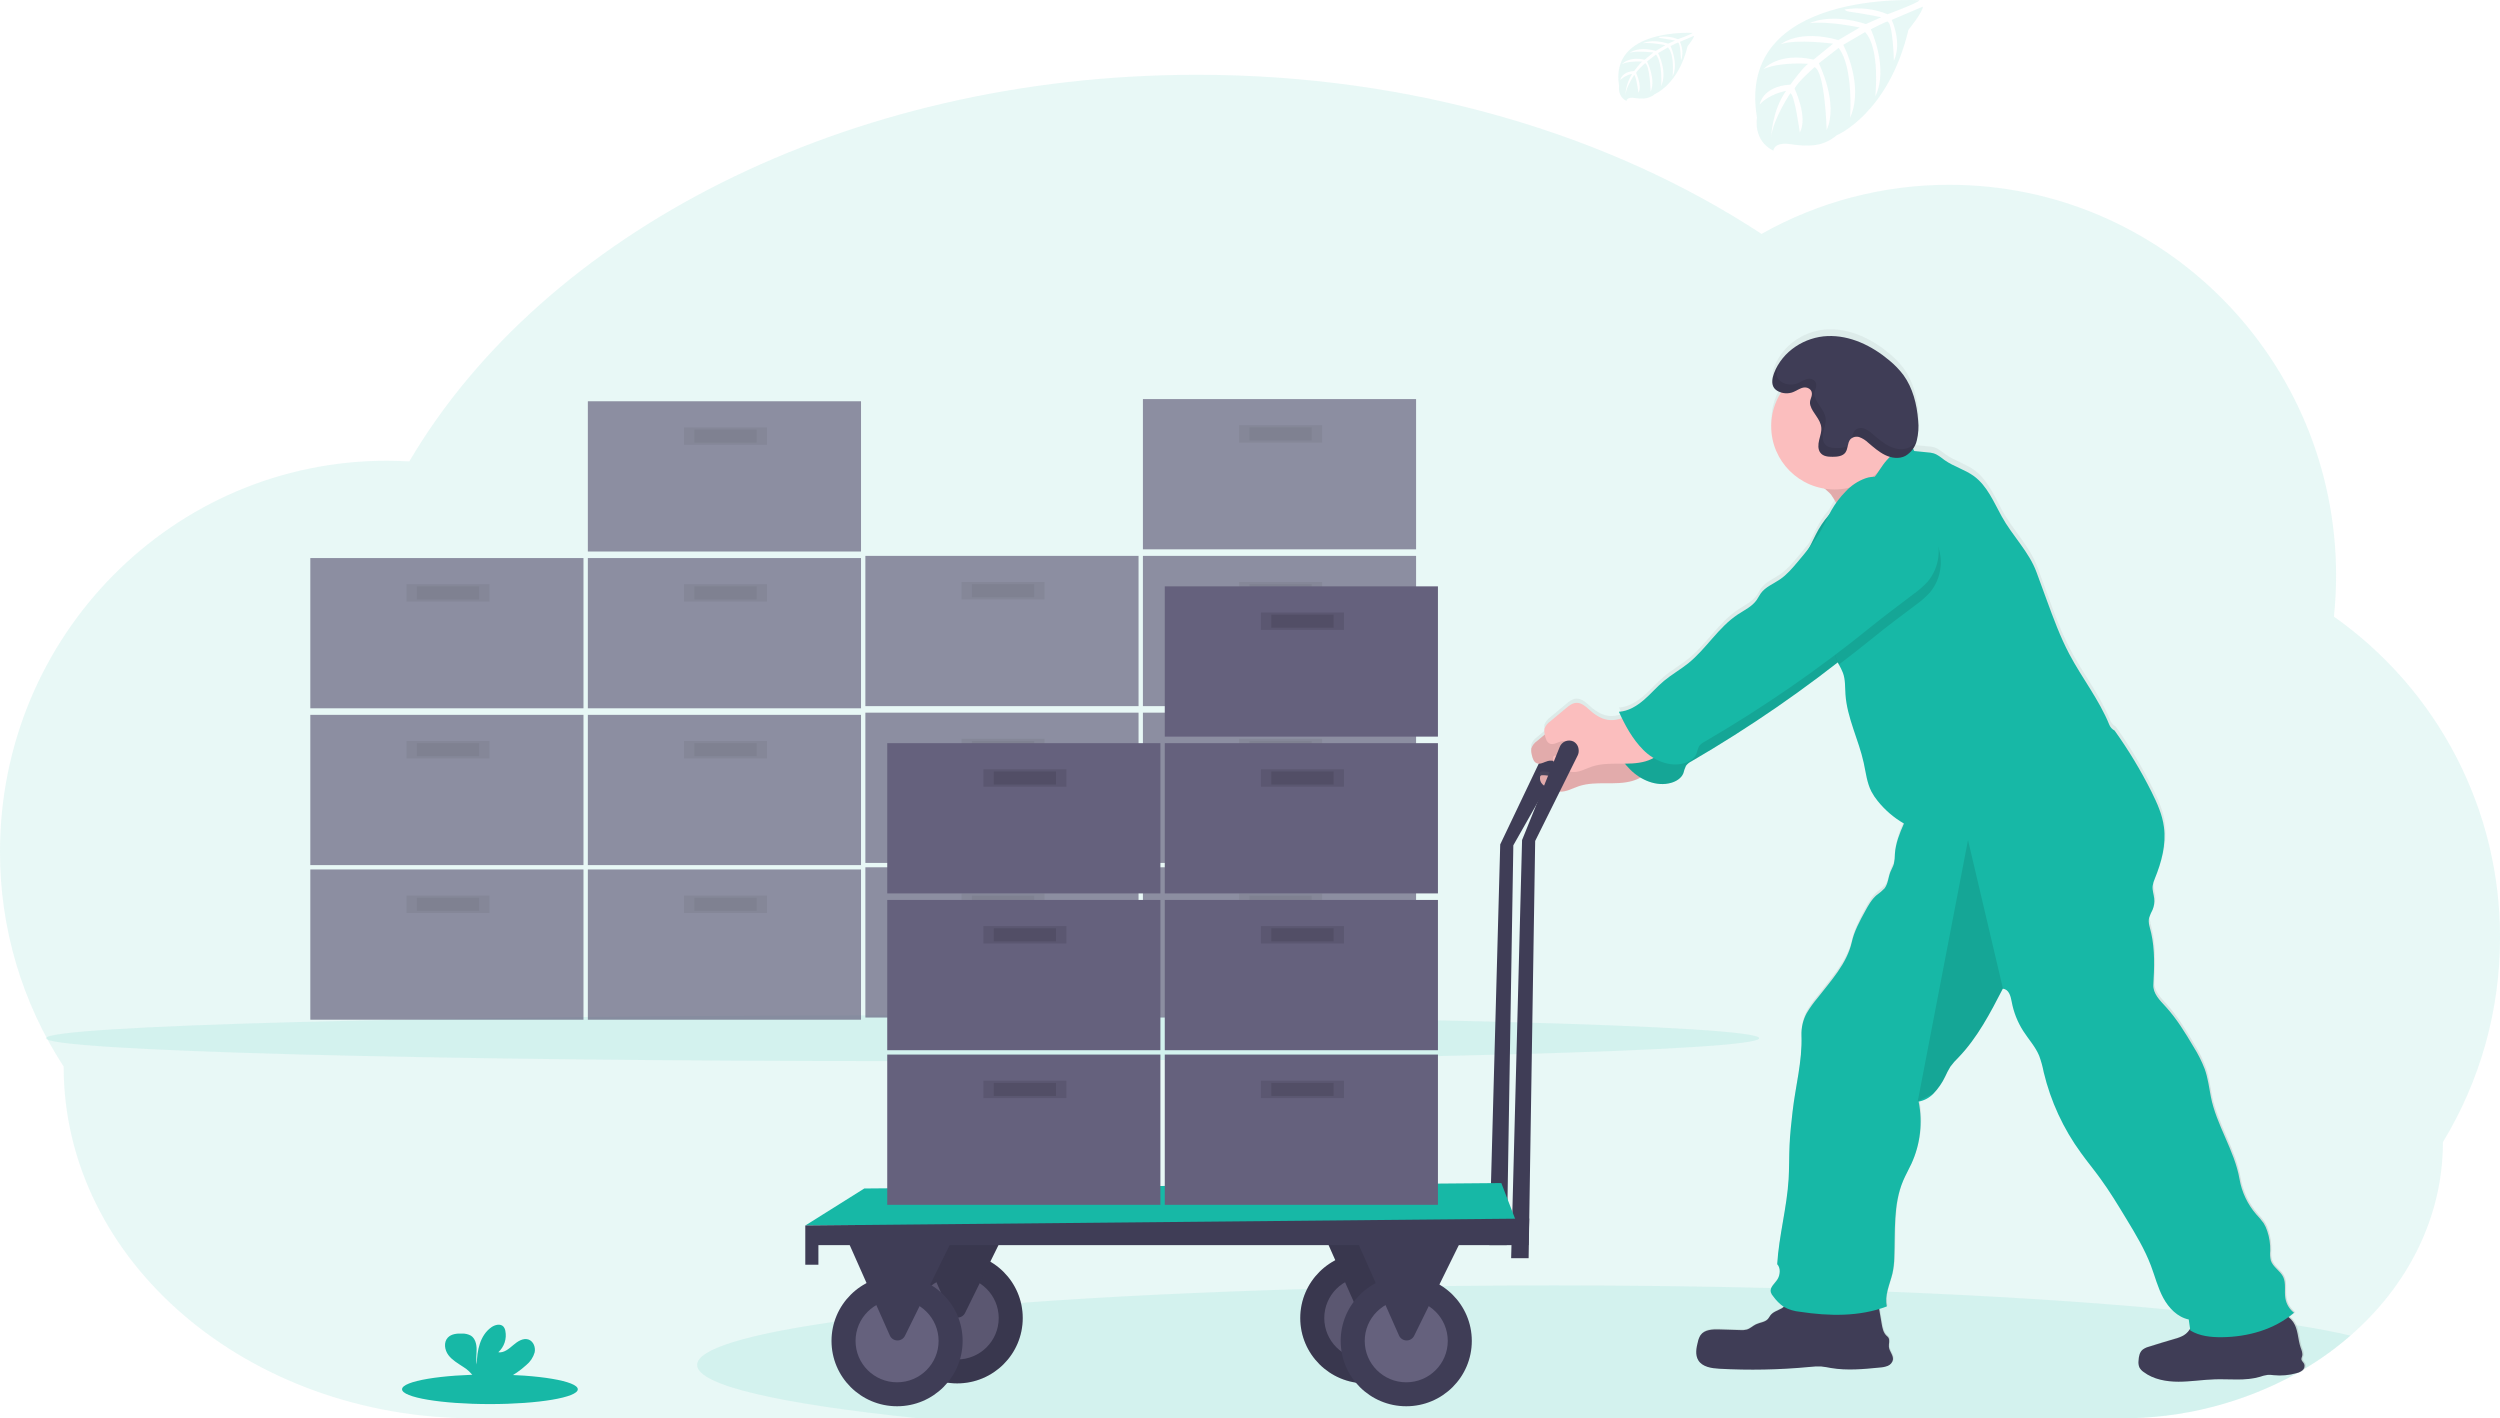 <svg width="691" height="392" viewBox="0 0 691 392" fill="none" xmlns="http://www.w3.org/2000/svg">
<g clip-path="url(#clip0_20_6288)">
<path opacity="0.1" d="M691 259.165C691.038 279.085 685.58 298.633 675.223 315.672C675.223 336.51 665.474 355.398 649.661 369.164C645.703 372.611 641.442 375.695 636.928 378.379C636.747 378.493 636.56 378.602 636.373 378.71C636.034 378.909 635.696 379.107 635.352 379.312L635.032 379.498C620.063 387.811 603.193 392.128 586.058 392.03H131.175C99.809 392.03 71.414 381.148 50.841 363.56C30.268 345.972 17.589 321.631 17.589 294.786C6.069 277.108 -0.042 256.473 0 235.395C0 175.722 47.863 127.346 106.912 127.346C109.002 127.346 111.074 127.418 113.133 127.533C150.184 64.573 233.756 20.67 330.847 20.67C390.536 20.67 445.097 37.252 486.889 64.651C502.721 55.733 520.601 51.057 538.787 51.078C597.824 51.078 645.699 99.454 645.699 159.127C645.69 162.903 645.488 166.676 645.095 170.431C659.326 180.47 670.925 193.772 678.915 209.215C686.904 224.658 691.049 241.79 691 259.165Z" fill="#17B8A6"/>
<path opacity="0.1" d="M249.46 293.287C380.228 293.287 486.236 290.457 486.236 286.967C486.236 283.476 380.228 280.646 249.46 280.646C118.692 280.646 12.684 283.476 12.684 286.967C12.684 290.457 118.692 293.287 249.46 293.287Z" fill="#17B8A6"/>
<g opacity="0.7">
<path d="M161.274 240.319H85.772V281.85H161.274V240.319Z" fill="#65617D"/>
<path opacity="0.1" d="M135.3 247.542H112.348V252.357H135.3V247.542Z" fill="black"/>
<path opacity="0.1" d="M132.431 248.144H115.217V251.755H132.431V248.144Z" fill="black"/>
<path d="M237.985 240.319H162.482V281.85H237.985V240.319Z" fill="#65617D"/>
<path opacity="0.1" d="M212.011 247.542H189.059V252.357H212.011V247.542Z" fill="black"/>
<path opacity="0.1" d="M209.142 248.144H191.928V251.755H209.142V248.144Z" fill="black"/>
<path d="M161.274 197.583H85.772V239.115H161.274V197.583Z" fill="#65617D"/>
<path opacity="0.1" d="M135.3 204.806H112.348V209.621H135.3V204.806Z" fill="black"/>
<path opacity="0.1" d="M132.431 205.408H115.217V209.019H132.431V205.408Z" fill="black"/>
<path d="M237.985 197.583H162.482V239.115H237.985V197.583Z" fill="#65617D"/>
<path opacity="0.1" d="M212.011 204.806H189.059V209.621H212.011V204.806Z" fill="black"/>
<path opacity="0.1" d="M209.142 205.408H191.928V209.019H209.142V205.408Z" fill="black"/>
<path d="M161.274 154.246H85.772V195.777H161.274V154.246Z" fill="#65617D"/>
<path opacity="0.1" d="M135.3 161.469H112.348V166.284H135.3V161.469Z" fill="black"/>
<path opacity="0.1" d="M132.431 162.07H115.217V165.682H132.431V162.07Z" fill="black"/>
<path d="M237.985 154.246H162.482V195.777H237.985V154.246Z" fill="#65617D"/>
<path opacity="0.1" d="M212.011 161.469H189.059V166.284H212.011V161.469Z" fill="black"/>
<path opacity="0.1" d="M209.142 162.07H191.928V165.682H209.142V162.07Z" fill="black"/>
<path d="M237.985 110.908H162.482V152.44H237.985V110.908Z" fill="#65617D"/>
<path opacity="0.1" d="M212.011 118.131H189.059V122.946H212.011V118.131Z" fill="black"/>
<path opacity="0.1" d="M209.142 118.733H191.928V122.344H209.142V118.733Z" fill="black"/>
</g>
<g opacity="0.7">
<path d="M314.694 239.717H239.191V281.249H314.694V239.717Z" fill="#65617D"/>
<path opacity="0.1" d="M288.72 246.94H265.768V251.755H288.72V246.94Z" fill="black"/>
<path opacity="0.1" d="M285.851 247.542H268.637V251.153H285.851V247.542Z" fill="black"/>
<path d="M391.405 239.717H315.902V281.249H391.405V239.717Z" fill="#65617D"/>
<path opacity="0.1" d="M365.431 246.94H342.479V251.755H365.431V246.94Z" fill="black"/>
<path opacity="0.1" d="M362.562 247.542H345.348V251.153H362.562V247.542Z" fill="black"/>
<path d="M314.694 196.981H239.191V238.513H314.694V196.981Z" fill="#65617D"/>
<path opacity="0.1" d="M288.72 204.204H265.768V209.019H288.72V204.204Z" fill="black"/>
<path opacity="0.1" d="M285.851 204.806H268.637V208.418H285.851V204.806Z" fill="black"/>
<path d="M391.405 196.981H315.902V238.513H391.405V196.981Z" fill="#65617D"/>
<path opacity="0.1" d="M365.431 204.204H342.479V209.019H365.431V204.204Z" fill="black"/>
<path opacity="0.1" d="M362.562 204.806H345.348V208.418H362.562V204.806Z" fill="black"/>
<path d="M314.694 153.644H239.191V195.175H314.694V153.644Z" fill="#65617D"/>
<path opacity="0.1" d="M288.72 160.867H265.768V165.682H288.72V160.867Z" fill="black"/>
<path opacity="0.1" d="M285.851 161.469H268.637V165.08H285.851V161.469Z" fill="black"/>
<path d="M391.405 153.644H315.902V195.175H391.405V153.644Z" fill="#65617D"/>
<path opacity="0.1" d="M365.431 160.867H342.479V165.682H365.431V160.867Z" fill="black"/>
<path opacity="0.1" d="M362.562 161.469H345.348V165.08H362.562V161.469Z" fill="black"/>
<path d="M391.405 110.306H315.902V151.838H391.405V110.306Z" fill="#65617D"/>
<path opacity="0.1" d="M365.431 117.529H342.479V122.344H365.431V117.529Z" fill="black"/>
<path opacity="0.1" d="M362.562 118.131H345.348V121.742H362.562V118.131Z" fill="black"/>
</g>
<path opacity="0.1" d="M530.506 0.066C530.506 0.066 479.654 -2.991 485.633 32.521C485.633 32.521 484.425 38.799 490.151 41.646C490.151 41.646 490.242 39.016 495.37 39.913C497.196 40.214 499.051 40.303 500.897 40.178C503.391 40.006 505.762 39.03 507.65 37.397C507.65 37.397 521.947 31.51 527.504 8.228C527.504 8.228 531.618 3.148 531.454 1.842L522.871 5.495C522.871 5.495 525.807 11.665 523.475 16.793C523.475 16.793 523.197 5.718 521.549 5.959C521.216 6.013 517.091 8.096 517.091 8.096C517.091 8.096 522.134 18.84 518.329 26.653C518.329 26.653 519.773 13.411 515.514 8.872L509.474 12.387C509.474 12.387 515.369 23.487 511.371 32.545C511.371 32.545 512.398 18.653 508.2 13.242L502.727 17.497C502.727 17.497 508.266 28.44 504.89 35.952C504.89 35.952 504.449 19.779 501.543 18.557C501.543 18.557 496.753 22.77 496.023 24.492C496.023 24.492 499.816 32.437 497.46 36.626C497.46 36.626 496.017 25.852 494.833 25.792C494.833 25.792 490.061 32.931 489.566 37.83C489.566 37.83 489.771 30.547 493.679 25.112C493.679 25.112 489.064 25.9 486.37 28.886C486.37 28.886 487.113 23.836 494.857 23.396C494.857 23.396 498.801 17.979 499.852 17.648C499.852 17.648 492.157 17.01 487.488 19.069C487.488 19.069 491.595 14.307 501.265 16.474L506.671 12.074C506.671 12.074 496.536 10.696 492.235 12.219C492.235 12.219 497.182 8.005 508.127 11.081L514.022 7.602C514.022 7.602 505.379 5.748 500.233 6.398C500.233 6.398 505.669 3.479 515.75 6.645L519.978 4.761C519.978 4.761 513.648 3.521 511.794 3.323C509.939 3.124 509.843 2.618 509.843 2.618C513.853 1.952 517.97 2.408 521.736 3.937C521.736 3.937 530.663 0.626 530.506 0.066Z" fill="#17B8A6"/>
<path opacity="0.1" d="M467.785 9.101C467.785 9.101 444.832 7.717 447.52 23.77C447.52 23.77 446.982 26.605 449.555 27.893C449.555 27.893 449.597 26.689 451.917 27.104C452.741 27.242 453.578 27.283 454.412 27.224C455.539 27.148 456.61 26.706 457.462 25.966C457.462 25.966 463.925 23.312 466.438 12.791C466.438 12.791 468.292 10.491 468.219 9.902L464.342 11.551C464.342 11.551 465.67 14.344 464.626 16.661C464.626 16.661 464.499 11.653 463.756 11.774C463.605 11.774 461.738 12.736 461.738 12.736C461.738 12.736 464.022 17.594 462.3 21.127C462.3 21.127 462.952 15.144 461.026 13.092L458.295 14.681C458.295 14.681 460.965 19.695 459.153 23.788C459.153 23.788 459.618 17.51 457.722 15.066L455.251 16.986C455.251 16.986 457.752 21.934 456.23 25.328C456.23 25.328 456.03 18.015 454.714 17.468C454.714 17.468 452.551 19.37 452.219 20.152C452.219 20.152 453.934 23.764 452.871 25.63C452.871 25.63 452.219 20.76 451.663 20.742C451.663 20.742 449.513 23.968 449.283 26.159C449.391 24.114 450.032 22.133 451.144 20.411C449.899 20.646 448.751 21.238 447.84 22.114C447.84 22.114 448.178 19.839 451.675 19.634C451.675 19.634 453.487 17.191 453.934 17.04C453.934 17.04 450.455 16.751 448.347 17.684C448.347 17.684 450.202 15.529 454.575 16.511L456.991 14.524C456.991 14.524 452.412 13.922 450.467 14.59C450.467 14.59 452.702 12.688 457.649 14.073L460.307 12.49C460.307 12.49 456.405 11.647 454.073 11.954C454.073 11.954 456.532 10.63 461.086 12.062L462.989 11.214C462.989 11.214 460.126 10.648 459.286 10.564C458.446 10.479 458.404 10.245 458.404 10.245C460.217 9.944 462.079 10.152 463.78 10.847C463.78 10.847 467.857 9.354 467.785 9.101Z" fill="#17B8A6"/>
<path d="M135.415 388.088C148.828 388.088 159.702 386.255 159.702 383.995C159.702 381.734 148.828 379.902 135.415 379.902C122.001 379.902 111.127 381.734 111.127 383.995C111.127 386.255 122.001 388.088 135.415 388.088Z" fill="#17B8A6"/>
<path d="M145.461 377.301C146.57 376.401 147.377 375.185 147.774 373.816C148.076 372.438 147.484 370.807 146.155 370.271C144.669 369.705 143.081 370.735 141.879 371.77C140.677 372.805 139.294 373.991 137.723 373.768C138.532 373.036 139.138 372.107 139.481 371.072C139.824 370.038 139.892 368.932 139.68 367.863C139.611 367.421 139.424 367.005 139.137 366.66C138.309 365.781 136.817 366.154 135.826 366.846C132.686 369.049 131.81 373.305 131.792 377.127C131.478 375.748 131.743 374.31 131.737 372.913C131.731 371.517 131.339 369.904 130.137 369.164C129.395 368.766 128.562 368.571 127.721 368.598C126.313 368.544 124.737 368.688 123.776 369.717C122.568 370.993 122.888 373.136 123.927 374.533C124.966 375.929 126.555 376.826 128.016 377.795C129.186 378.49 130.183 379.438 130.934 380.57C131.024 380.728 131.097 380.895 131.151 381.069H140.006C141.987 380.064 143.821 378.797 145.461 377.301Z" fill="#17B8A6"/>
<path d="M433.301 205.859C433.251 205.403 433.088 204.967 432.825 204.591C432.562 204.214 432.209 203.909 431.797 203.704C431.45 203.557 431.077 203.481 430.7 203.48C430.324 203.48 429.951 203.554 429.603 203.701C429.256 203.847 428.942 204.061 428.68 204.33C428.417 204.6 428.212 204.919 428.076 205.269L414.661 233.397L411.641 344.148H416.473L418.285 233.643L433.047 207.605C433.314 207.064 433.403 206.453 433.301 205.859Z" fill="#3F3D56"/>
<path opacity="0.1" d="M649.662 369.164C645.704 372.61 641.443 375.695 636.929 378.379C636.859 378.478 636.78 378.57 636.693 378.656C636.214 379.061 635.645 379.346 635.032 379.486C620.064 387.799 603.194 392.116 586.058 392.018H253.955C215.902 388.118 192.684 382.947 192.684 377.271C192.684 372.871 206.624 368.772 230.628 365.341C233.117 364.98 235.712 364.631 238.414 364.294C240.077 364.085 241.778 363.885 243.518 363.692L246.472 363.349C248.662 363.1 250.911 362.858 253.219 362.621H253.406L255.822 362.38C257.863 362.169 259.947 361.971 262.074 361.778L263.62 361.64L267.564 361.291C270.125 361.062 272.743 360.843 275.416 360.635C277.635 360.462 279.89 360.289 282.181 360.117C305.412 358.401 332.194 357.107 361.338 356.271L369.662 355.988L372.464 355.928L378.384 355.795L380.758 355.747L383.252 355.699L385.028 355.669L393.364 355.536L397.646 355.476H398.522C408.649 355.356 418.966 355.294 429.472 355.29C450.238 355.29 470.376 355.536 489.566 356.006C500.583 356.271 511.264 356.608 521.609 357.017H521.706C551.532 358.185 578.23 359.906 600.325 362.043L600.73 362.085C606.402 362.633 611.771 363.217 616.809 363.819C621.551 364.384 626.002 364.98 630.134 365.588C631.565 365.799 632.954 366.016 634.307 366.226L634.652 366.286C640.378 367.207 645.403 368.146 649.662 369.164Z" fill="#17B8A6"/>
<path d="M636.927 378.379C636.857 378.478 636.778 378.57 636.692 378.656C636.213 379.061 635.643 379.346 635.031 379.486C633.809 379.828 632.553 380.03 631.286 380.088H630.905C630.182 380.112 629.457 380.088 628.737 380.016C628.211 379.94 627.68 379.906 627.148 379.914H627.076C626.303 380.022 625.544 380.209 624.811 380.473C623.176 380.92 621.492 381.159 619.797 381.184H619.193C617.297 381.184 615.376 381.117 613.473 381.13C613.165 381.13 612.869 381.13 612.549 381.13C609.287 381.214 606.044 381.731 602.782 381.786H601.737C598.542 381.707 595.274 381.027 592.731 379.101C592.218 378.763 591.802 378.299 591.523 377.753C591.307 377.177 591.234 376.557 591.312 375.947C591.372 374.858 591.584 373.672 592.405 372.938C592.921 372.543 593.513 372.258 594.145 372.101C595.25 371.746 596.361 371.403 597.467 371.06C598.572 370.717 599.835 370.349 601.024 370L601.254 369.928L601.918 369.729L602.347 369.585C602.867 369.419 603.366 369.192 603.833 368.911C604.449 368.522 604.971 368.002 605.361 367.388C605.428 367.28 605.5 367.165 605.561 367.051C605.621 366.936 605.561 366.864 605.518 366.768C605.416 366.016 605.337 365.245 605.204 364.511C603.504 364.118 601.954 363.244 600.741 361.995C599.698 360.965 598.82 359.781 598.137 358.486C596.633 355.669 595.86 352.521 594.737 349.529C593.015 344.979 590.508 340.777 587.984 336.612C585.676 332.772 583.357 328.92 580.735 325.29C578.99 322.883 577.111 320.589 575.384 318.176C570.497 311.441 566.991 303.811 565.067 295.725C564.773 294.173 564.355 292.647 563.817 291.162C562.778 288.634 560.875 286.575 559.401 284.264C557.817 281.773 556.732 278.999 556.206 276.096C555.904 274.447 555.397 272.665 553.748 272.485L553.573 272.828C550.154 279.449 546.644 286.19 541.492 291.595C540.668 292.39 539.914 293.254 539.239 294.178C538.698 295.073 538.213 296.002 537.789 296.958C536.974 298.676 535.891 300.254 534.582 301.635C534.193 302.028 533.768 302.385 533.314 302.701C532.71 303.138 532.039 303.473 531.326 303.694C531.046 303.779 530.759 303.844 530.469 303.886C530.469 303.959 530.499 304.025 530.505 304.097C530.511 304.169 530.541 304.254 530.553 304.332C531.442 309.147 531.061 314.111 529.448 318.736C529.406 318.88 529.357 319.018 529.303 319.163C529.053 319.837 528.782 320.499 528.488 321.149C527.751 322.744 526.875 324.273 526.186 325.892C526.071 326.169 525.957 326.446 525.854 326.723C523.438 333.169 524.042 340.368 523.728 347.296C523.7 348.811 523.52 350.319 523.19 351.798C522.78 353.466 522.121 355.187 521.759 356.909C521.428 358.199 521.401 359.549 521.68 360.851L521.535 360.905C520.889 361.146 520.231 361.363 519.572 361.567V361.658C519.808 363.006 520.037 364.354 520.273 365.697C520.472 366.852 520.708 368.104 521.517 368.923C521.737 369.104 521.94 369.305 522.121 369.525C522.598 370.271 522.176 371.258 522.266 372.143C522.399 373.395 523.559 374.46 523.378 375.706C523.296 376.079 523.125 376.426 522.878 376.717C522.632 377.009 522.318 377.236 521.964 377.38C521.667 377.514 521.354 377.613 521.034 377.675L520.835 377.717C520.472 377.783 520.11 377.819 519.747 377.855C515.247 378.301 510.687 378.746 506.229 377.988C505.347 377.837 504.472 377.638 503.578 377.566C502.448 377.516 501.317 377.562 500.195 377.705C491.926 378.485 483.609 378.646 475.316 378.186C473.159 378.066 470.683 377.717 469.541 375.881C468.593 374.358 468.937 372.39 469.414 370.65C469.551 370.011 469.798 369.4 470.145 368.845C470.184 368.784 470.229 368.728 470.278 368.676C471.389 367.298 473.479 367.213 475.279 367.268L481.162 367.442C481.742 367.489 482.325 367.444 482.89 367.31C483.844 367.033 484.569 366.274 485.463 365.847C486.587 365.311 488 365.245 488.809 364.33L488.912 364.198C489.055 364.004 489.188 363.803 489.311 363.596C489.311 363.554 489.365 363.512 489.395 363.469C489.417 363.432 489.442 363.396 489.468 363.361C490.211 362.386 491.509 362.061 492.566 361.441C492.726 361.348 492.878 361.241 493.019 361.122L493.14 361.014C492.002 360.205 491.01 359.209 490.205 358.07C489.894 357.738 489.665 357.338 489.534 356.903C489.46 356.576 489.486 356.234 489.607 355.922C489.633 355.845 489.665 355.77 489.703 355.699L489.734 355.639C490.144 354.832 490.99 354.104 491.455 353.279C491.473 353.253 491.487 353.225 491.497 353.195C492.138 351.991 492.264 350.125 491.316 349.156C491.799 341.229 493.986 333.506 494.469 325.555C494.662 322.407 494.584 319.247 494.729 316.087C494.874 312.927 495.212 309.863 495.568 306.764C496.366 299.679 498.299 292.739 498.027 285.624C498.004 284.961 498.032 284.297 498.111 283.638C498.108 283.59 498.108 283.542 498.111 283.494C498.305 282.036 498.761 280.625 499.458 279.328C500.334 277.864 501.326 276.471 502.424 275.163C506.139 270.348 510.603 265.533 511.925 259.61C512.608 256.552 514.118 253.753 515.622 251.003C516.51 249.365 517.434 247.686 518.853 246.482C519.622 245.952 520.336 245.347 520.986 244.677C521.976 243.4 522.012 241.637 522.598 240.12C522.9 239.332 523.365 238.609 523.595 237.797C523.595 237.712 523.637 237.634 523.655 237.55C523.789 236.73 523.86 235.901 523.867 235.07C523.867 234.829 523.903 234.595 523.933 234.36C524.286 231.98 524.98 229.663 525.993 227.48C526.12 227.203 526.241 226.92 526.361 226.643C523.575 225.023 521.116 222.898 519.113 220.377C518.434 219.562 517.845 218.676 517.355 217.735C516.111 215.273 515.827 212.468 515.241 209.772C513.84 203.343 510.633 197.288 510.186 190.715C510.053 188.711 510.186 186.64 509.485 184.744C509.292 184.232 509.064 183.733 508.803 183.252C508.694 183.047 508.591 182.842 508.482 182.65L508.362 182.421L508.054 181.819L507.558 182.204C495.201 191.846 482.228 200.677 468.72 208.64L467.56 209.326C466.956 209.617 466.43 210.046 466.026 210.578C465.977 210.657 465.935 210.735 465.893 210.813C465.615 211.385 465.543 212.017 465.289 212.619C464.745 213.997 463.35 214.876 461.924 215.285C459.345 215.946 456.61 215.595 454.284 214.304C453.988 214.154 453.68 213.997 453.414 213.823C452.707 214.213 451.962 214.529 451.191 214.768C448.775 215.466 446.244 215.436 443.743 215.43C441.243 215.424 438.688 215.43 436.32 216.248C434.737 216.784 433.203 217.669 431.56 217.753C431.371 217.765 431.182 217.765 430.993 217.753C430.056 217.646 429.145 217.379 428.299 216.965L427.803 216.742C427.547 216.621 427.297 216.486 427.054 216.339C426.79 216.176 426.545 215.984 426.323 215.767C426.004 215.447 425.771 215.051 425.647 214.617C425.565 214.303 425.565 213.974 425.647 213.66C425.67 213.519 425.743 213.391 425.852 213.299C425.96 213.235 426.084 213.204 426.209 213.209C426.901 213.201 427.593 213.26 428.274 213.383C428.675 213.438 429.079 213.46 429.482 213.449H429.7C430.056 213.411 430.401 213.301 430.712 213.125C431.024 212.949 431.296 212.711 431.512 212.426C431.578 212.338 431.631 212.241 431.669 212.137C431.742 211.968 431.779 211.786 431.778 211.602C431.781 211.555 431.781 211.509 431.778 211.463C431.524 211.349 431.27 211.234 431.029 211.096C430.902 211.03 430.781 210.958 430.66 210.885L430.588 210.837C430.371 210.69 430.169 210.523 429.984 210.338C429.866 210.222 429.763 210.092 429.676 209.952C429.515 209.734 429.395 209.49 429.319 209.23C428.822 209.126 428.306 209.141 427.815 209.272C427.157 209.453 426.493 209.838 425.84 209.97C425.511 210.053 425.165 210.038 424.844 209.928C423.901 209.591 423.569 208.448 423.37 207.466C423.334 207.28 423.291 207.087 423.261 206.895C423.192 206.525 423.192 206.145 423.261 205.775C423.553 204.934 424.11 204.21 424.85 203.711L426.831 202.055L426.976 201.935C426.976 201.772 426.909 201.61 426.885 201.447C426.816 201.075 426.816 200.694 426.885 200.322C427.177 199.482 427.735 198.76 428.474 198.263L432.859 194.586C433.68 193.899 434.574 193.177 435.643 193.105C437.232 192.997 438.501 194.309 439.69 195.362C441.188 196.686 443.006 197.77 445.006 197.902C445.958 197.946 446.91 197.815 447.815 197.517L448.328 197.348C448.219 197.126 448.11 196.903 448.008 196.68C447.833 196.313 447.657 195.94 447.488 195.567C450.061 195.404 452.399 193.996 454.35 192.31C456.301 190.625 457.974 188.633 459.943 186.977C462.069 185.172 464.51 183.829 466.666 182.09C471.679 178.039 475.008 172.086 480.371 168.517C482.232 167.271 484.382 166.278 485.65 164.424C486.043 163.822 486.339 163.22 486.744 162.618C488.03 160.812 490.235 159.982 492.053 158.73C493.871 157.478 495.454 155.642 496.934 153.878C497.985 152.62 499.042 151.362 500.044 150.068C500.968 148.353 501.748 146.559 502.714 144.868C503.534 143.439 504.491 142.092 505.571 140.847C505.819 140.365 506.072 139.884 506.344 139.414C506.616 138.945 506.815 138.626 507.069 138.211C507.244 137.94 507.425 137.681 507.613 137.416C507.063 136.447 506.537 135.61 506.29 135.243L506.169 135.081C505.636 134.515 505.067 133.984 504.466 133.492C503.834 133.396 503.209 133.264 502.593 133.094C498.865 132.076 495.577 129.865 493.235 126.801C490.892 123.737 489.626 119.99 489.631 116.139C489.628 116.121 489.628 116.102 489.631 116.084C489.633 113.326 490.291 110.607 491.552 108.151C491.805 107.658 492.077 107.182 492.373 106.719C492.097 106.632 491.828 106.523 491.57 106.394C491.129 106.177 490.744 105.862 490.446 105.473C490.2 105.126 490.041 104.726 489.981 104.305C489.879 103.313 490.029 102.311 490.416 101.392C490.581 100.949 490.768 100.515 490.978 100.092C490.994 100.067 491.008 100.041 491.02 100.013C493.72 94.596 499.476 91.268 505.227 91.033C511.43 90.786 517.47 93.687 522.363 97.841C523.823 99.034 525.129 100.403 526.253 101.915C528.808 105.455 529.961 109.981 530.3 114.465C530.427 115.852 530.402 117.249 530.227 118.631C530.163 119.123 530.062 119.61 529.925 120.087C529.847 120.37 529.744 120.653 529.635 120.936C529.526 121.219 529.46 121.345 529.363 121.538V121.568C529.273 121.76 529.17 121.941 529.067 122.122L529.013 122.2L528.935 122.326C528.983 122.441 529.037 122.561 529.092 122.675C529.146 122.79 529.194 122.898 529.255 123.006H529.327C530.535 123.103 531.653 123.271 532.885 123.368C533.464 123.395 534.039 123.484 534.6 123.632C535.808 123.994 536.72 124.872 537.735 125.583C540.248 127.352 543.34 128.177 545.811 130.007C549.435 132.703 551.247 137.157 553.446 141.148C556.345 146.493 561.068 151.043 563.152 156.762C564.095 159.358 565.041 161.95 565.991 164.538C567.846 169.612 569.7 174.71 572.219 179.496C575.722 186.153 580.464 192.136 583.272 199.13C583.551 199.831 584.074 200.408 584.746 200.755C588.573 206.141 591.976 211.814 594.924 217.723C596.476 220.847 597.944 224.091 598.397 227.552C598.75 230.634 598.494 233.754 597.642 236.737C597.16 238.509 596.569 240.25 595.872 241.95C595.601 242.545 595.398 243.169 595.268 243.81C595.268 243.876 595.268 243.942 595.268 244.008C595.147 245.164 595.588 246.308 595.709 247.463C595.81 248.394 595.705 249.335 595.401 250.22C595.353 250.359 595.298 250.497 595.244 250.635C594.869 251.339 594.552 252.072 594.296 252.826C594.274 252.918 594.258 253.01 594.247 253.103C594.048 254.409 594.567 255.728 594.851 257.034C595.914 261.753 595.721 266.664 595.455 271.48C595.316 273.887 597.267 275.819 598.898 277.595C601.918 280.924 604.28 284.818 606.557 288.694C607.8 290.662 608.846 292.747 609.68 294.918C610.544 297.398 610.888 300.022 611.365 302.592C612.906 310.538 617.937 317.556 619.302 325.519C619.935 329.166 621.549 332.573 623.971 335.378C624.701 336.13 625.373 336.934 625.983 337.786C626.403 338.465 626.738 339.192 626.979 339.953C627.573 341.723 627.853 343.582 627.807 345.448C627.711 346.341 627.762 347.244 627.958 348.121C628.526 349.969 630.555 350.986 631.395 352.725C632.234 354.465 631.654 356.692 631.999 358.666C632.269 360.258 633.132 361.69 634.415 362.675C633.931 363.096 633.424 363.482 632.905 363.879C633.385 364.251 633.807 364.693 634.155 365.191C634.393 365.524 634.595 365.881 634.759 366.256C635.556 368.104 635.58 370.301 636.233 372.275C636.511 373.094 636.903 373.961 636.662 374.791C636.558 375.029 636.489 375.281 636.456 375.538C636.456 376.08 637.024 376.435 637.242 376.928C637.321 377.176 637.333 377.441 637.278 377.695C637.223 377.95 637.102 378.185 636.927 378.379Z" fill="url(#paint0_linear_20_6288)"/>
<path d="M509.093 143.634C512.789 142.641 516.081 140.564 519.307 138.511L530.548 131.379C527.497 131.138 524.864 128.971 523.299 126.347C521.735 123.723 521.089 120.671 520.557 117.673C515.725 119.551 511.539 122.735 507.637 126.1C506.091 127.43 502.805 129.441 502.328 131.517C501.85 133.594 504.895 135.279 506.073 136.67C506.477 137.133 510.289 143.303 509.093 143.634Z" fill="#FBBEBE"/>
<path opacity="0.1" d="M509.093 143.634C512.789 142.641 516.081 140.564 519.307 138.511L530.548 131.379C527.497 131.138 524.864 128.971 523.299 126.347C521.735 123.723 521.089 120.671 520.557 117.673C515.725 119.551 511.539 122.735 507.637 126.1C506.091 127.43 502.805 129.441 502.328 131.517C501.85 133.594 504.895 135.279 506.073 136.67C506.477 137.133 510.289 143.303 509.093 143.634Z" fill="black"/>
<path d="M447.669 202.549C445.688 203.56 443.58 204.595 441.363 204.451C439.37 204.325 437.552 203.247 436.054 201.929C434.846 200.882 433.602 199.575 432.013 199.684C430.95 199.756 430.056 200.472 429.235 201.152L424.856 204.806C424.119 205.3 423.561 206.018 423.267 206.853C423.181 207.419 423.215 207.998 423.37 208.55C423.569 209.525 423.901 210.663 424.843 210.994C425.786 211.325 426.813 210.614 427.809 210.344C428.418 210.189 429.058 210.2 429.66 210.377C430.263 210.554 430.807 210.89 431.234 211.349C431.59 211.698 431.805 212.165 431.838 212.661C431.838 213.75 430.63 214.467 429.519 214.521C428.407 214.575 427.344 214.214 426.245 214.28C426.178 214.272 426.111 214.277 426.047 214.295C425.982 214.313 425.922 214.343 425.87 214.385C425.817 214.426 425.774 214.478 425.742 214.536C425.71 214.595 425.69 214.659 425.683 214.726C425.615 215.106 425.644 215.497 425.767 215.863C425.891 216.229 426.105 216.558 426.39 216.82C426.964 217.342 427.632 217.751 428.359 218.024C429.204 218.44 430.116 218.705 431.053 218.807C432.907 218.927 434.611 217.904 436.368 217.308C438.736 216.513 441.285 216.489 443.786 216.495C446.286 216.501 448.823 216.537 451.221 215.839C453.619 215.141 455.896 213.594 456.832 211.289C456.943 211.074 456.979 210.828 456.935 210.59C456.842 210.337 456.662 210.124 456.428 209.989C453.057 207.503 451.692 204.481 447.899 202.693L447.669 202.549Z" fill="#FBBEBE"/>
<path opacity="0.1" d="M447.669 202.549C445.688 203.56 443.58 204.595 441.363 204.451C439.37 204.325 437.552 203.247 436.054 201.929C434.846 200.882 433.602 199.575 432.013 199.684C430.95 199.756 430.056 200.472 429.235 201.152L424.856 204.806C424.119 205.3 423.561 206.018 423.267 206.853C423.181 207.419 423.215 207.998 423.37 208.55C423.569 209.525 423.901 210.663 424.843 210.994C425.786 211.325 426.813 210.614 427.809 210.344C428.418 210.189 429.058 210.2 429.66 210.377C430.263 210.554 430.807 210.89 431.234 211.349C431.59 211.698 431.805 212.165 431.838 212.661C431.838 213.75 430.63 214.467 429.519 214.521C428.407 214.575 427.344 214.214 426.245 214.28C426.178 214.272 426.111 214.277 426.047 214.295C425.982 214.313 425.922 214.343 425.87 214.385C425.817 214.426 425.774 214.478 425.742 214.536C425.71 214.595 425.69 214.659 425.683 214.726C425.615 215.106 425.644 215.497 425.767 215.863C425.891 216.229 426.105 216.558 426.39 216.82C426.964 217.342 427.632 217.751 428.359 218.024C429.204 218.44 430.116 218.705 431.053 218.807C432.907 218.927 434.611 217.904 436.368 217.308C438.736 216.513 441.285 216.489 443.786 216.495C446.286 216.501 448.823 216.537 451.221 215.839C453.619 215.141 455.896 213.594 456.832 211.289C456.943 211.074 456.979 210.828 456.935 210.59C456.842 210.337 456.662 210.124 456.428 209.989C453.057 207.503 451.692 204.481 447.899 202.693L447.669 202.549Z" fill="black"/>
<path d="M518.402 138.355C517.465 137.752 516.401 137.372 515.293 137.244C514.185 137.116 513.062 137.242 512.011 137.615C509.907 138.37 508.019 139.624 506.509 141.268C505.001 142.8 503.696 144.518 502.625 146.379C501.598 148.184 500.813 150.074 499.786 151.874C497.974 155.094 495.606 157.935 493.226 160.752C491.747 162.504 490.249 164.279 488.352 165.568C486.455 166.856 484.335 167.644 483.049 169.432C482.644 169.998 482.354 170.636 481.955 171.207C480.693 173.049 478.549 174.036 476.682 175.27C471.331 178.822 468.002 184.732 463.001 188.759C460.845 190.493 458.411 191.853 456.29 193.623C454.315 195.266 452.666 197.234 450.697 198.919C448.728 200.605 446.415 201.995 443.848 202.152C445.563 205.962 447.611 209.7 450.552 212.667C453.494 215.634 457.903 217.53 461.92 216.369C463.345 215.959 464.741 215.093 465.284 213.72C465.455 213.015 465.694 212.328 465.997 211.668C466.401 211.138 466.924 210.711 467.525 210.422C483.65 201.043 499.02 190.431 513.497 178.683C517.381 175.529 521.235 172.706 525.221 169.655C526.651 168.644 527.972 167.491 529.166 166.212C530.828 164.233 531.867 161.809 532.15 159.244C532.434 156.679 531.95 154.088 530.76 151.796C529.691 150.043 528.466 148.389 527.1 146.854C524.614 143.629 521.686 140.768 518.402 138.355Z" fill="#17B8A6"/>
<path opacity="0.1" d="M518.402 138.355C517.465 137.752 516.401 137.372 515.293 137.244C514.185 137.116 513.062 137.242 512.011 137.615C509.907 138.37 508.019 139.624 506.509 141.268C505.001 142.8 503.696 144.518 502.625 146.379C501.598 148.184 500.813 150.074 499.786 151.874C497.974 155.094 495.606 157.935 493.226 160.752C491.747 162.504 490.249 164.279 488.352 165.568C486.455 166.856 484.335 167.644 483.049 169.432C482.644 169.998 482.354 170.636 481.955 171.207C480.693 173.049 478.549 174.036 476.682 175.27C471.331 178.822 468.002 184.732 463.001 188.759C460.845 190.493 458.411 191.853 456.29 193.623C454.315 195.266 452.666 197.234 450.697 198.919C448.728 200.605 446.415 201.995 443.848 202.152C445.563 205.962 447.611 209.7 450.552 212.667C453.494 215.634 457.903 217.53 461.92 216.369C463.345 215.959 464.741 215.093 465.284 213.72C465.455 213.015 465.694 212.328 465.997 211.668C466.401 211.138 466.924 210.711 467.525 210.422C483.65 201.043 499.02 190.431 513.497 178.683C517.381 175.529 521.235 172.706 525.221 169.655C526.651 168.644 527.972 167.491 529.166 166.212C530.828 164.233 531.867 161.809 532.15 159.244C532.434 156.679 531.95 154.088 530.76 151.796C529.691 150.043 528.466 148.389 527.1 146.854C524.614 143.629 521.686 140.768 518.402 138.355Z" fill="black"/>
<path d="M492.446 361.646C491.389 362.248 490.09 362.585 489.347 363.56C489.106 363.873 488.942 364.24 488.683 364.541C487.879 365.48 486.454 365.522 485.336 366.058C484.443 366.479 483.718 367.262 482.769 367.508C482.202 367.643 481.617 367.687 481.036 367.641L475.165 367.466C473.304 367.412 471.124 367.508 470.043 369.019C469.691 369.573 469.442 370.184 469.306 370.825C468.853 372.552 468.484 374.509 469.433 376.025C470.568 377.831 473.057 378.198 475.201 378.319C483.485 378.775 491.791 378.614 500.05 377.837C501.168 377.695 502.295 377.648 503.421 377.699C504.315 377.771 505.191 377.97 506.073 378.12C510.524 378.872 515.078 378.433 519.572 377.988C520.332 377.951 521.08 377.793 521.789 377.518C522.142 377.375 522.454 377.148 522.699 376.858C522.944 376.567 523.115 376.222 523.196 375.851C523.384 374.611 522.218 373.558 522.091 372.312C522.001 371.433 522.423 370.452 521.94 369.705C521.759 369.485 521.557 369.284 521.336 369.103C520.527 368.267 520.291 367.045 520.092 365.901L519.035 359.72C519.005 359.284 518.826 358.872 518.527 358.552C518.305 358.393 518.049 358.287 517.778 358.245C513.176 357.21 508.458 358.155 503.886 358.733C501.533 359.076 499.152 359.195 496.777 359.088C495.75 359.021 495.351 358.901 494.584 359.569C493.817 360.237 493.406 361.086 492.446 361.646Z" fill="#3F3D56"/>
<path d="M603.592 369.085C602.785 369.535 601.919 369.873 601.019 370.09C598.647 370.781 596.28 371.501 593.916 372.251C593.287 372.406 592.697 372.689 592.182 373.082C591.361 373.804 591.15 374.984 591.089 376.091C591.011 376.702 591.083 377.321 591.301 377.897C591.584 378.437 591.999 378.897 592.509 379.233C595.215 381.274 598.748 381.906 602.143 381.906C605.537 381.906 608.908 381.334 612.302 381.244C616.404 381.135 620.614 381.713 624.558 380.57C625.311 380.292 626.093 380.102 626.889 380.004C627.419 379.996 627.948 380.03 628.472 380.106C630.587 380.315 632.723 380.121 634.766 379.534C635.381 379.399 635.953 379.116 636.433 378.71C636.671 378.505 636.84 378.233 636.92 377.93C637 377.627 636.986 377.307 636.88 377.012C636.663 376.525 636.107 376.17 636.101 375.634C636.129 375.377 636.197 375.125 636.3 374.888C636.548 374.063 636.149 373.202 635.871 372.39C635.092 370.066 635.219 367.394 633.824 365.377C632.428 363.361 629.867 362.53 627.433 362.211C625.455 361.933 623.443 361.99 621.483 362.38C619.279 362.849 617.219 363.831 615.057 364.457C612.547 365.176 609.925 365.423 607.325 365.185C605.598 365.04 606.19 365.311 605.604 366.756C605.188 367.719 604.486 368.532 603.592 369.085Z" fill="#3F3D56"/>
<path d="M507.075 135.285C516.749 135.285 524.592 127.47 524.592 117.83C524.592 108.19 516.749 100.375 507.075 100.375C497.401 100.375 489.559 108.19 489.559 117.83C489.559 127.47 497.401 135.285 507.075 135.285Z" fill="#FBBEBE"/>
<path d="M634.065 362.844C628.629 367.496 621.29 369.531 614.133 369.603C611.113 369.633 607.978 369.308 605.405 367.749C605.223 366.762 605.151 365.697 604.97 364.709C601.847 364.059 599.425 361.525 597.915 358.721C596.405 355.916 595.638 352.798 594.514 349.824C592.799 345.298 590.286 341.127 587.773 336.986C585.466 333.169 583.152 329.341 580.525 325.736C578.785 323.328 576.901 321.065 575.179 318.663C570.302 311.978 566.802 304.397 564.881 296.357C564.587 294.815 564.169 293.299 563.631 291.824C562.592 289.308 560.689 287.262 559.221 284.968C557.638 282.494 556.553 279.736 556.026 276.849C555.73 275.211 555.223 273.442 553.574 273.273C550.106 279.985 546.573 286.804 541.33 292.264C540.506 293.052 539.752 293.91 539.077 294.828C538.536 295.719 538.051 296.644 537.627 297.597C536.814 299.305 535.734 300.873 534.426 302.243C533.33 303.411 531.886 304.197 530.307 304.482C531.471 310.266 530.778 316.268 528.325 321.637C527.595 323.226 526.719 324.743 526.03 326.35C523.215 332.971 523.868 340.44 523.572 347.621C523.546 349.126 523.368 350.624 523.04 352.093C522.309 355.031 520.799 358.155 521.53 361.092C513.956 363.975 505.542 363.795 497.52 362.579C495.952 362.436 494.428 361.975 493.045 361.224C491.907 360.422 490.914 359.433 490.109 358.299C489.799 357.969 489.569 357.571 489.439 357.137C489.125 355.765 490.647 354.73 491.353 353.526C492.06 352.322 492.187 350.414 491.214 349.427C491.698 341.548 493.884 333.856 494.367 325.953C494.561 322.823 494.482 319.681 494.627 316.545C494.772 313.409 495.11 310.357 495.461 307.275C496.258 300.239 498.191 293.341 497.919 286.269C497.836 284.092 498.339 281.933 499.375 280.015C500.248 278.557 501.238 277.172 502.334 275.874C506.043 271.1 510.501 266.315 511.824 260.423C512.506 257.383 514.016 254.602 515.514 251.869C516.402 250.238 517.326 248.571 518.74 247.373C519.509 246.843 520.223 246.238 520.872 245.567C521.862 244.297 521.899 242.558 522.485 241.041C522.787 240.259 523.252 239.536 523.475 238.73C523.659 237.839 523.751 236.931 523.747 236.021C523.94 233.108 525.064 230.291 526.248 227.624C523.463 226.018 521.005 223.907 518.999 221.401C518.326 220.587 517.739 219.705 517.248 218.77C516.003 216.327 515.72 213.54 515.134 210.861C513.738 204.469 510.531 198.456 510.084 191.925C509.951 189.933 510.084 187.874 509.389 185.99C509.069 185.193 508.694 184.419 508.266 183.673C507.845 182.94 507.524 182.155 507.312 181.338C506.925 179.562 507.457 177.726 507.312 175.92C507.167 174.325 506.484 172.833 506.146 171.274C505.801 169.245 505.742 167.179 505.971 165.134C506.122 162.727 506.647 160.241 506.442 157.863C506.109 153.929 506.612 149.969 507.918 146.242C509.224 142.514 511.304 139.103 514.022 136.23L514.161 136.092C515.315 134.888 516.577 133.823 517.616 132.547C519.03 130.837 520.032 128.827 521.524 127.166C522.177 126.425 522.913 125.763 523.56 125.017C524.153 124.234 524.809 123.501 525.523 122.826C525.884 122.492 526.321 122.251 526.797 122.124C527.273 121.997 527.773 121.988 528.253 122.098C528.374 122.995 528.656 123.864 529.087 124.662C530.343 124.758 531.46 124.933 532.711 125.029C533.29 125.056 533.865 125.145 534.426 125.294C535.604 125.649 536.546 126.498 537.555 127.226C540.068 128.989 543.154 129.808 545.625 131.626C549.249 134.304 551.061 138.728 553.247 142.695C556.141 148.01 560.858 152.53 562.912 158.212L565.745 165.941C567.599 170.985 569.453 176.047 571.966 180.802C575.463 187.423 580.199 193.388 583.008 200.316C583.288 201.011 583.809 201.583 584.475 201.929C588.3 207.274 591.699 212.909 594.641 218.782C596.193 221.888 597.661 225.114 598.108 228.551C598.766 233.409 597.438 238.32 595.589 242.859C595.291 243.509 595.087 244.198 594.985 244.905C594.864 246.055 595.305 247.187 595.426 248.336C595.543 249.41 595.383 250.495 594.961 251.49C594.585 252.189 594.268 252.918 594.013 253.669C593.687 255.054 594.266 256.462 594.581 257.846C595.644 262.535 595.45 267.393 595.185 272.196C595.046 274.604 596.997 276.512 598.621 278.275C601.642 281.58 603.997 285.444 606.274 289.302C607.512 291.259 608.556 293.331 609.391 295.49C610.255 297.952 610.599 300.558 611.076 303.116C612.611 311.007 617.636 317.983 619.001 325.898C619.633 329.524 621.245 332.91 623.664 335.691C624.393 336.444 625.065 337.248 625.676 338.099C626.093 338.774 626.426 339.498 626.666 340.254C627.26 342.011 627.54 343.859 627.494 345.713C627.398 346.6 627.449 347.497 627.645 348.368C628.212 350.203 630.242 351.215 631.076 352.942C631.909 354.67 631.335 356.885 631.68 358.847C631.94 360.432 632.792 361.859 634.065 362.844Z" fill="#17B8A6"/>
<path d="M451.294 197.132C449.313 198.143 447.205 199.178 444.988 199.034C442.995 198.907 441.177 197.83 439.679 196.512C438.471 195.464 437.227 194.158 435.638 194.267C434.575 194.339 433.681 195.055 432.86 195.735L428.481 199.389C427.744 199.883 427.186 200.6 426.892 201.435C426.806 202.002 426.84 202.581 426.995 203.133C427.194 204.108 427.526 205.245 428.468 205.576C429.411 205.908 430.438 205.197 431.434 204.926C432.043 204.771 432.683 204.783 433.285 204.96C433.888 205.137 434.432 205.472 434.859 205.932C435.215 206.28 435.43 206.747 435.463 207.244C435.463 208.333 434.255 209.049 433.144 209.104C432.032 209.158 430.969 208.797 429.87 208.863C429.803 208.855 429.736 208.859 429.672 208.877C429.607 208.895 429.547 208.926 429.495 208.968C429.442 209.009 429.399 209.061 429.367 209.119C429.335 209.178 429.315 209.242 429.308 209.308C429.24 209.688 429.269 210.08 429.392 210.446C429.516 210.812 429.73 211.141 430.015 211.403C430.589 211.925 431.257 212.333 431.984 212.607C432.829 213.023 433.741 213.288 434.678 213.389C436.532 213.51 438.236 212.486 439.993 211.891C442.361 211.096 444.91 211.072 447.411 211.078C449.911 211.084 452.448 211.12 454.846 210.422C457.244 209.724 459.521 208.177 460.457 205.871C460.568 205.656 460.604 205.411 460.56 205.173C460.467 204.92 460.287 204.707 460.053 204.571C456.682 202.085 455.317 199.064 451.524 197.276L451.294 197.132Z" fill="#FBBEBE"/>
<path d="M498.553 107.104C497.508 107.272 496.62 107.977 495.629 108.368C494.964 108.625 494.252 108.739 493.54 108.702C492.828 108.664 492.132 108.477 491.498 108.151C491.056 107.937 490.669 107.624 490.368 107.236C489.559 106.117 489.843 104.492 490.338 103.179C492.682 96.974 498.939 93.134 505.137 92.887C511.334 92.64 517.362 95.523 522.248 99.646C523.702 100.836 525.006 102.196 526.132 103.697C528.681 107.218 529.835 111.715 530.173 116.169C530.376 118.038 530.251 119.928 529.805 121.754C529.59 122.642 529.198 123.478 528.653 124.211C528.107 124.944 527.418 125.56 526.628 126.022C524.9 126.901 522.828 126.624 521.083 125.781C519.337 124.938 517.839 123.608 516.341 122.338C515.663 121.686 514.859 121.177 513.979 120.839C513.541 120.684 513.066 120.658 512.613 120.764C512.159 120.871 511.747 121.106 511.424 121.441C510.615 122.41 510.82 124 510.083 125.053C509.347 126.106 507.812 126.257 506.52 126.257C505.227 126.257 503.916 126.148 503.143 125.125C502.437 124.198 502.539 122.844 502.805 121.676C503.071 120.508 503.524 119.353 503.409 118.155C503.161 115.747 501.047 114.267 500.389 112.052C499.96 110.601 500.902 109.987 500.806 108.675C500.733 107.519 499.489 106.953 498.553 107.104Z" fill="#3F3D56"/>
<path opacity="0.1" d="M553.585 273.123V273.273C550.118 279.985 546.584 286.804 541.342 292.263C540.518 293.052 539.764 293.91 539.089 294.828C538.547 295.719 538.063 296.644 537.639 297.596C536.826 299.305 535.745 300.873 534.438 302.243L530.064 304.422L543.957 232.193L553.585 273.123Z" fill="black"/>
<path opacity="0.1" d="M533.392 163.804C532.199 165.083 530.878 166.237 529.448 167.247C525.462 170.256 521.596 173.097 517.724 176.275C514.603 178.807 511.438 181.287 508.229 183.715C507.808 182.982 507.487 182.197 507.275 181.38C506.888 179.604 507.42 177.768 507.275 175.962C507.13 174.367 506.447 172.875 506.109 171.316C505.764 169.287 505.705 167.221 505.934 165.176C506.085 162.769 506.61 160.283 506.405 157.905C506.071 153.961 506.576 149.992 507.889 146.257C509.202 142.521 511.291 139.105 514.021 136.23L514.16 136.092C514.81 135.715 515.499 135.409 516.214 135.177C517.267 134.809 518.391 134.687 519.499 134.821C520.607 134.954 521.67 135.34 522.605 135.947C525.889 138.361 528.817 141.222 531.303 144.446C532.669 145.981 533.894 147.635 534.963 149.388C536.156 151.678 536.644 154.268 536.365 156.833C536.085 159.397 535.051 161.823 533.392 163.804Z" fill="black"/>
<path d="M522.025 132.938C521.088 132.335 520.024 131.955 518.916 131.827C517.808 131.698 516.685 131.825 515.634 132.198C513.53 132.953 511.642 134.207 510.132 135.851C508.624 137.383 507.319 139.1 506.248 140.961C505.221 142.767 504.436 144.657 503.409 146.457C501.597 149.677 499.229 152.518 496.849 155.335C495.37 157.087 493.872 158.862 491.975 160.15C490.078 161.438 487.958 162.227 486.672 164.015C486.267 164.58 485.977 165.218 485.578 165.79C484.316 167.632 482.172 168.619 480.305 169.853C474.954 173.404 471.626 179.315 466.624 183.342C464.468 185.075 462.034 186.436 459.914 188.205C457.938 189.849 456.289 191.817 454.32 193.502C452.351 195.187 450.038 196.578 447.471 196.734C449.186 200.544 451.234 204.282 454.175 207.25C457.117 210.217 461.526 212.113 465.543 210.952C466.968 210.542 468.364 209.675 468.907 208.303C469.078 207.598 469.317 206.91 469.62 206.251C470.024 205.721 470.547 205.294 471.148 205.005C487.273 195.625 502.643 185.014 517.12 173.266C521.004 170.112 524.858 167.289 528.844 164.237C530.274 163.227 531.595 162.073 532.789 160.794C534.451 158.816 535.49 156.392 535.773 153.827C536.057 151.262 535.574 148.67 534.383 146.379C533.314 144.625 532.089 142.971 530.723 141.437C528.237 138.212 525.309 135.351 522.025 132.938Z" fill="#17B8A6"/>
<g opacity="0.1">
<path d="M507.728 123.831C506.52 123.831 505.125 123.723 504.352 122.699C503.651 121.772 503.747 120.418 504.013 119.25C504.279 118.083 504.732 116.927 504.617 115.729C504.37 113.322 502.256 111.841 501.597 109.626C501.168 108.175 502.111 107.561 502.014 106.249C501.929 105.112 500.691 104.546 499.755 104.696C498.71 104.865 497.822 105.569 496.831 105.96C496.167 106.218 495.455 106.331 494.742 106.294C494.03 106.257 493.334 106.069 492.7 105.744C492.258 105.529 491.871 105.216 491.57 104.829C490.761 103.709 491.045 102.084 491.54 100.772C491.54 100.724 491.583 100.681 491.601 100.633C491.095 101.439 490.671 102.291 490.332 103.179C489.837 104.492 489.553 106.117 490.362 107.236C490.663 107.624 491.05 107.937 491.492 108.151C492.126 108.477 492.822 108.664 493.534 108.702C494.247 108.739 494.959 108.625 495.623 108.368C496.614 107.977 497.502 107.272 498.547 107.104C499.483 106.953 500.721 107.519 500.806 108.657C500.903 109.969 499.96 110.583 500.389 112.033C501.035 114.249 503.15 115.753 503.409 118.137C503.53 119.341 503.089 120.496 502.805 121.658C502.521 122.82 502.443 124.18 503.143 125.107C503.917 126.13 505.3 126.227 506.52 126.239C507.74 126.251 509.311 126.166 510.084 125.035C510.417 124.466 510.637 123.839 510.73 123.187C509.908 123.771 508.761 123.843 507.728 123.831Z" fill="black"/>
<path d="M527.835 123.614C526.108 124.493 524.036 124.216 522.29 123.374C520.545 122.531 519.047 121.201 517.549 119.931C516.87 119.279 516.067 118.769 515.187 118.432C514.748 118.276 514.274 118.25 513.82 118.357C513.367 118.464 512.954 118.699 512.632 119.034C512.222 119.638 511.963 120.332 511.877 121.056C512.191 120.872 512.541 120.756 512.904 120.718C513.266 120.68 513.633 120.719 513.979 120.833C514.859 121.171 515.662 121.68 516.341 122.332C517.839 123.602 519.361 124.939 521.082 125.775C522.804 126.612 524.9 126.895 526.627 126.016C528.155 125.125 529.268 123.669 529.726 121.965C529.229 122.651 528.583 123.215 527.835 123.614Z" fill="black"/>
</g>
<path d="M377.513 382.369C387.521 382.369 395.634 374.285 395.634 364.312C395.634 354.339 387.521 346.255 377.513 346.255C367.505 346.255 359.393 354.339 359.393 364.312C359.393 374.285 367.505 382.369 377.513 382.369Z" fill="#3F3D56"/>
<path opacity="0.1" d="M377.513 382.369C387.521 382.369 395.634 374.285 395.634 364.312C395.634 354.339 387.521 346.255 377.513 346.255C367.505 346.255 359.393 354.339 359.393 364.312C359.393 374.285 367.505 382.369 377.513 382.369Z" fill="black"/>
<path d="M377.514 375.748C383.852 375.748 388.99 370.628 388.99 364.312C388.99 357.996 383.852 352.876 377.514 352.876C371.175 352.876 366.037 357.996 366.037 364.312C366.037 370.628 371.175 375.748 377.514 375.748Z" fill="#65617D"/>
<path opacity="0.1" d="M377.514 375.748C383.852 375.748 388.99 370.628 388.99 364.312C388.99 357.996 383.852 352.876 377.514 352.876C371.175 352.876 366.037 357.996 366.037 364.312C366.037 370.628 371.175 375.748 377.514 375.748Z" fill="black"/>
<path d="M363.621 336.022L375.508 362.807C375.685 363.209 375.974 363.552 376.34 363.795C376.706 364.038 377.134 364.173 377.574 364.181C378.014 364.19 378.448 364.074 378.823 363.845C379.199 363.616 379.501 363.286 379.694 362.892L393.822 334.217L363.621 336.022Z" fill="#3F3D56"/>
<path opacity="0.1" d="M363.621 336.022L375.508 362.807C375.685 363.209 375.974 363.552 376.34 363.795C376.706 364.038 377.134 364.173 377.574 364.181C378.014 364.19 378.448 364.074 378.823 363.845C379.199 363.616 379.501 363.286 379.694 362.892L393.822 334.217L363.621 336.022Z" fill="black"/>
<path d="M264.562 382.369C274.57 382.369 282.683 374.285 282.683 364.312C282.683 354.339 274.57 346.255 264.562 346.255C254.554 346.255 246.441 354.339 246.441 364.312C246.441 374.285 254.554 382.369 264.562 382.369Z" fill="#3F3D56"/>
<path opacity="0.1" d="M264.562 382.369C274.57 382.369 282.683 374.285 282.683 364.312C282.683 354.339 274.57 346.255 264.562 346.255C254.554 346.255 246.441 354.339 246.441 364.312C246.441 374.285 254.554 382.369 264.562 382.369Z" fill="black"/>
<path d="M264.56 375.748C270.899 375.748 276.037 370.628 276.037 364.312C276.037 357.996 270.899 352.876 264.56 352.876C258.222 352.876 253.084 357.996 253.084 364.312C253.084 370.628 258.222 375.748 264.56 375.748Z" fill="#65617D"/>
<path opacity="0.1" d="M264.56 375.748C270.899 375.748 276.037 370.628 276.037 364.312C276.037 357.996 270.899 352.876 264.56 352.876C258.222 352.876 253.084 357.996 253.084 364.312C253.084 370.628 258.222 375.748 264.56 375.748Z" fill="black"/>
<path d="M250.668 336.022L262.555 362.807C262.732 363.209 263.021 363.552 263.387 363.795C263.753 364.038 264.181 364.173 264.621 364.181C265.061 364.19 265.494 364.074 265.87 363.845C266.246 363.616 266.548 363.286 266.741 362.892L280.869 334.217L250.668 336.022Z" fill="#3F3D56"/>
<path opacity="0.1" d="M250.668 336.022L262.555 362.807C262.732 363.209 263.021 363.552 263.387 363.795C263.753 364.038 264.181 364.173 264.621 364.181C265.061 364.19 265.494 364.074 265.87 363.845C266.246 363.616 266.548 363.286 266.741 362.892L280.869 334.217L250.668 336.022Z" fill="black"/>
<path d="M436.32 207.063C436.27 206.607 436.106 206.171 435.844 205.794C435.581 205.418 435.227 205.113 434.816 204.908C434.469 204.761 434.096 204.685 433.719 204.684C433.343 204.683 432.969 204.758 432.622 204.904C432.275 205.05 431.961 205.265 431.699 205.534C431.436 205.804 431.231 206.123 431.095 206.473L420.7 232.193L417.68 347.76H422.512L424.324 232.44L436.066 208.809C436.333 208.268 436.422 207.657 436.32 207.063Z" fill="#3F3D56"/>
<path d="M222.582 338.731L238.891 328.498L414.963 326.994L419.493 338.731H222.582Z" fill="#17B8A6"/>
<path d="M222.582 349.565V338.731L422.682 336.805L422.489 344.148H226.206V349.565H222.582Z" fill="#3F3D56"/>
<path d="M247.951 388.69C257.958 388.69 266.071 380.605 266.071 370.632C266.071 360.659 257.958 352.575 247.951 352.575C237.943 352.575 229.83 360.659 229.83 370.632C229.83 380.605 237.943 388.69 247.951 388.69Z" fill="#3F3D56"/>
<path d="M247.951 382.068C254.289 382.068 259.427 376.948 259.427 370.632C259.427 364.316 254.289 359.196 247.951 359.196C241.613 359.196 236.475 364.316 236.475 370.632C236.475 376.948 241.613 382.068 247.951 382.068Z" fill="#65617D"/>
<path d="M234.059 342.342L245.946 369.127C246.123 369.529 246.411 369.872 246.777 370.115C247.143 370.359 247.572 370.493 248.012 370.501C248.452 370.51 248.885 370.394 249.261 370.165C249.636 369.937 249.938 369.606 250.132 369.212L264.26 340.537L234.059 342.342Z" fill="#3F3D56"/>
<path d="M388.687 388.69C398.695 388.69 406.808 380.605 406.808 370.632C406.808 360.659 398.695 352.575 388.687 352.575C378.679 352.575 370.566 360.659 370.566 370.632C370.566 380.605 378.679 388.69 388.687 388.69Z" fill="#3F3D56"/>
<path d="M388.687 382.068C395.026 382.068 400.164 376.948 400.164 370.632C400.164 364.316 395.026 359.196 388.687 359.196C382.349 359.196 377.211 364.316 377.211 370.632C377.211 376.948 382.349 382.068 388.687 382.068Z" fill="#65617D"/>
<path d="M374.795 342.342L386.682 369.127C386.859 369.529 387.148 369.872 387.514 370.115C387.88 370.359 388.308 370.493 388.748 370.501C389.188 370.51 389.621 370.394 389.997 370.165C390.373 369.937 390.675 369.606 390.868 369.212L404.996 340.537L374.795 342.342Z" fill="#3F3D56"/>
<path d="M320.735 291.481H245.232V333.013H320.735V291.481Z" fill="#65617D"/>
<path opacity="0.1" d="M294.761 298.704H271.809V303.519H294.761V298.704Z" fill="black"/>
<path opacity="0.1" d="M291.892 299.306H274.678V302.917H291.892V299.306Z" fill="black"/>
<path d="M397.446 291.481H321.943V333.013H397.446V291.481Z" fill="#65617D"/>
<path opacity="0.1" d="M371.472 298.704H348.52V303.519H371.472V298.704Z" fill="black"/>
<path opacity="0.1" d="M368.603 299.306H351.389V302.917H368.603V299.306Z" fill="black"/>
<path d="M320.735 248.745H245.232V290.277H320.735V248.745Z" fill="#65617D"/>
<path opacity="0.1" d="M294.761 255.968H271.809V260.784H294.761V255.968Z" fill="black"/>
<path opacity="0.1" d="M291.892 256.57H274.678V260.182H291.892V256.57Z" fill="black"/>
<path d="M397.446 248.745H321.943V290.277H397.446V248.745Z" fill="#65617D"/>
<path opacity="0.1" d="M371.472 255.968H348.52V260.784H371.472V255.968Z" fill="black"/>
<path opacity="0.1" d="M368.603 256.57H351.389V260.182H368.603V256.57Z" fill="black"/>
<path d="M320.735 205.408H245.232V246.94H320.735V205.408Z" fill="#65617D"/>
<path opacity="0.1" d="M294.761 212.631H271.809V217.446H294.761V212.631Z" fill="black"/>
<path opacity="0.1" d="M291.892 213.233H274.678V216.844H291.892V213.233Z" fill="black"/>
<path d="M397.446 205.408H321.943V246.94H397.446V205.408Z" fill="#65617D"/>
<path opacity="0.1" d="M371.472 212.631H348.52V217.446H371.472V212.631Z" fill="black"/>
<path opacity="0.1" d="M368.603 213.233H351.389V216.844H368.603V213.233Z" fill="black"/>
<path d="M397.446 162.07H321.943V203.602H397.446V162.07Z" fill="#65617D"/>
<path opacity="0.1" d="M371.472 169.293H348.52V174.108H371.472V169.293Z" fill="black"/>
<path opacity="0.1" d="M368.603 169.895H351.389V173.506H368.603V169.895Z" fill="black"/>
</g>
<defs>
<linearGradient id="paint0_linear_20_6288" x1="530.227" y1="381.852" x2="530.227" y2="91.045" gradientUnits="userSpaceOnUse">
<stop stop-color="#808080" stop-opacity="0.25"/>
<stop offset="0.54" stop-color="#808080" stop-opacity="0.12"/>
<stop offset="1" stop-color="#808080" stop-opacity="0.1"/>
</linearGradient>
<clipPath id="clip0_20_6288">
<rect width="691" height="392" fill="white"/>
</clipPath>
</defs>
</svg>
